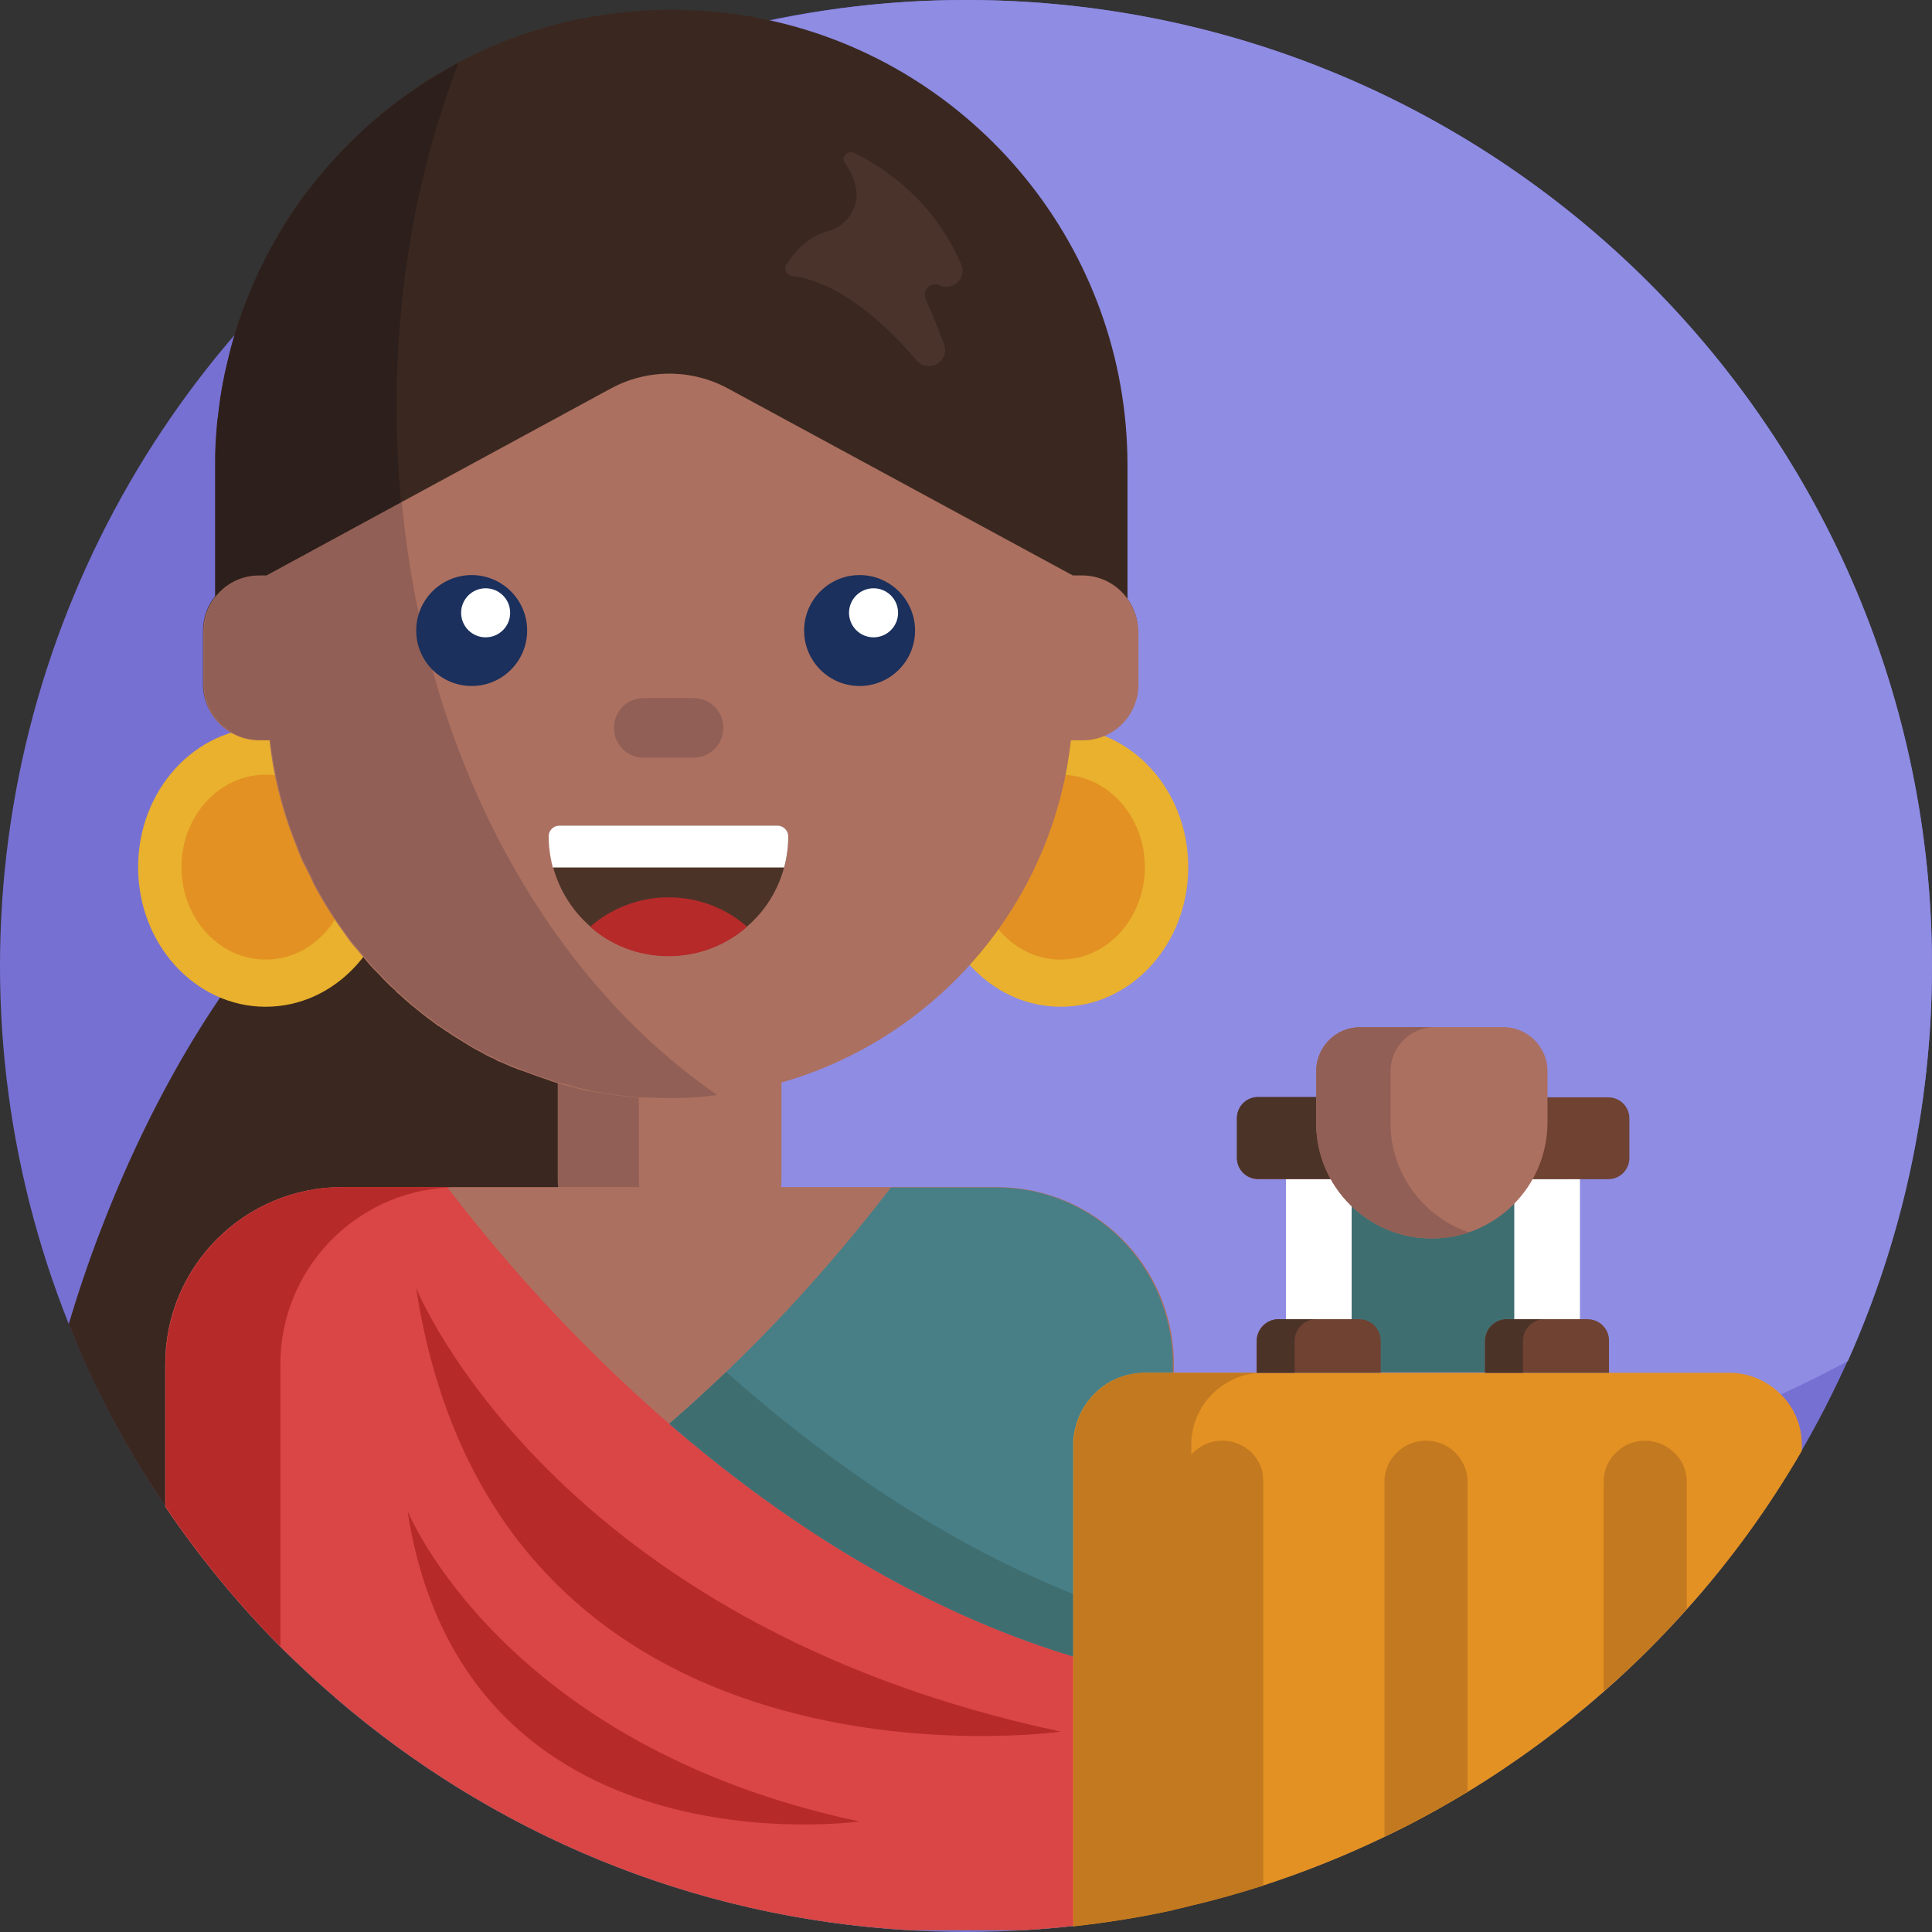 <?xml version="1.0" encoding="utf-8"?>
<!-- Generator: Adobe Illustrator 22.0.1, SVG Export Plug-In . SVG Version: 6.00 Build 0)  -->
<svg version="1.1" xmlns="http://www.w3.org/2000/svg" xmlns:xlink="http://www.w3.org/1999/xlink" x="0px" y="0px"
	 viewBox="0 0 512 512" style="enable-background:new 0 0 512 512;" xml:space="preserve">
<rect x="0" y="0" width="512" height="512" fill="#333333" stroke="none"/>
<style type="text/css">
	.st0{fill:#E9B12D;}
	.st1{fill:#A9E7D8;}
	.st2{fill:#76CFB1;}
	.st3{fill:#AE6B5D;}
	.st4{fill:#7770D3;}
	.st5{fill:#5BA0F5;}
	.st6{fill:#DA4545;}
	.st7{fill:#89CCFC;}
	.st8{fill:#CD462A;}
	.st9{fill:#514896;}
	.st10{fill:#5493A0;}
	.st11{fill:#CC6B5C;}
	.st12{fill:#62AA8D;}
	.st13{fill:#8ABAAB;}
	.st14{fill:#C3791F;}
	.st15{fill:#E39123;}
	.st16{fill:#FFFFFF;}
	.st17{fill:none;stroke:#FFFFFF;stroke-width:10;stroke-linecap:round;stroke-miterlimit:10;}
	.st18{fill:none;stroke:#5F55AB;stroke-width:10;stroke-linecap:round;stroke-miterlimit:10;}
	.st19{fill:#A9671C;}
	.st20{fill:#D5B3A7;}
	.st21{fill:#C09A8F;}
	.st22{fill:#487F87;}
	.st23{fill:#1B305C;}
	.st24{fill:#172945;}
	.st25{fill:none;}
	.st26{fill:#B62A2A;}
	.st27{fill:#325859;}
	.st28{fill:#3F6E71;}
	.st29{fill:#284646;}
	.st30{fill:#8F2727;}
	.st31{fill:#29477C;}
	.st32{fill:#5B9BEE;}
	.st33{fill:#487FDE;}
	.st34{fill:#CD9829;}
	.st35{fill:#9F2A2A;}
	.st36{fill:#4C3328;}
	.st37{fill:#E8B94A;}
	.st38{fill:#DDF8F1;}
	.st39{fill:#3E2A22;}
	.st40{fill:#D3A971;}
	.st41{fill:#C79A5B;}
	.st42{fill:#233E76;}
	.st43{fill:#21395F;}
	.st44{fill:#487D82;}
	.st45{fill:none;stroke:#C79A5B;stroke-width:10;stroke-linecap:round;stroke-miterlimit:10;}
	.st46{fill:#5E3E31;}
	.st47{fill:#AC3939;}
	.st48{fill:#CA9628;}
	.st49{fill:#AF8F88;}
	.st50{fill:#815048;}
	.st51{fill:#6F4232;}
	.st52{fill:#5F55AB;}
	.st53{fill:#192A48;}
	.st54{fill:#152336;}
	.st55{fill:#192B49;}
	.st56{fill:#264173;}
	.st57{fill:#B06F1E;}
	.st58{fill:#4E88C0;}
	.st59{fill:#83C3F1;}
	.st60{fill:#CF9929;}
	.st61{fill:none;stroke:#FFFFFF;stroke-width:10;stroke-linecap:round;stroke-linejoin:round;stroke-miterlimit:10;}
	.st62{fill:#EAC262;}
	.st63{fill:#D6D5D4;}
	.st64{fill:#6BBA9B;}
	.st65{fill:#63AA8F;}
	.st66{fill:none;stroke:#3E2A22;stroke-width:10;stroke-linecap:round;stroke-miterlimit:10;}
	.st67{fill:#CA7D1F;}
	.st68{fill:#213B64;}
	.st69{fill:#CDF8EC;}
	.st70{fill:#C59125;}
	.st71{fill:none;stroke:#C09A8F;stroke-width:10;stroke-linecap:round;stroke-miterlimit:10;}
	.st72{fill:#32579B;}
	.st73{fill:#172843;}
	.st74{fill:#D66767;}
	.st75{fill:#A74949;}
	.st76{fill:#EBC76F;}
	.st77{fill:#7A4940;}
	.st78{fill:#182A48;}
	.st79{fill:none;stroke:#A0794A;stroke-width:10;stroke-linecap:round;stroke-miterlimit:10;}
	.st80{fill:#C37A20;}
	.st81{fill:#D26D5C;}
	.st82{fill:#A45752;}
	.st83{fill:#284579;}
	.st84{fill:#88C7F4;}
	.st85{fill:#6EB6F0;}
	.st86{fill:#32221E;}
	.st87{fill:#E7A6A6;}
	.st88{fill:#C59191;}
	.st89{fill:#AA3B3B;}
	.st90{fill:#B83E3E;}
	.st91{fill:none;stroke:#5F55A9;stroke-width:10;stroke-linecap:round;stroke-miterlimit:10;}
	.st92{fill:#963838;}
	.st93{fill:#402B25;}
	.st94{fill:#6B6ABA;}
	.st95{fill:#BABABA;}
	.st96{fill:#D1D1D1;}
	.st97{fill:#264377;}
	.st98{fill:#A19BF5;}
	.st99{fill:#3C2A21;}
	.st100{fill:none;stroke:#4C3328;stroke-width:10;stroke-linecap:round;stroke-miterlimit:10;}
	.st101{fill:#C1781F;}
	.st102{fill:#E3A147;}
	.st103{fill:#F2D2A1;}
	.st104{fill:#4F372D;}
	.st105{fill:none;stroke:#DA4545;stroke-width:10;stroke-linecap:round;stroke-miterlimit:10;}
	.st106{fill:#AA3928;}
	.st107{fill:#8C2C22;}
	.st108{fill:#BF4336;}
	.st109{fill:#5797D4;}
	.st110{fill:#CFCFCF;}
	.st111{fill:#613A2E;}
	.st112{fill:none;stroke:#B18653;stroke-width:10;stroke-linecap:round;stroke-miterlimit:10;}
	.st113{fill:#B13B3B;}
	.st114{fill:#16263A;}
	.st115{fill:none;stroke:#16263A;stroke-width:10;stroke-miterlimit:10;}
	.st116{fill:#C87D20;}
	.st117{fill:#E4F0FD;}
	.st118{fill:#AA3737;}
	.st119{fill:#BF771F;}
	.st120{fill:none;stroke:#CD462A;stroke-width:10;stroke-linejoin:round;stroke-miterlimit:10;}
	.st121{fill:#5696D2;}
	.st122{fill:#C0771E;}
	.st123{fill:#9B5F1B;}
	.st124{fill:#A83A29;}
	.st125{fill:#E7A74F;}
	.st126{fill:#C9924C;}
	.st127{fill:#C58E48;}
	.st128{fill:#BE8844;}
	.st129{fill:#916939;}
	.st130{fill:#264275;}
	.st131{fill:#253F65;}
	.st132{fill:#182A45;}
	.st133{fill:#162336;}
	.st134{fill:#93C7B7;}
	.st135{fill:#E6A4A4;}
	.st136{fill:#B06B1D;}
	.st137{fill:#484185;}
	.st138{fill:#DB6E6E;}
	.st139{fill:#6BBA9A;}
	.st140{fill:#CACCCC;}
	.st141{fill:#D4D4D4;}
	.st142{fill:#A98881;}
	.st143{fill:#213A62;}
	.st144{fill:#A2837D;}
	.st145{fill:#6FB8F4;}
	.st146{fill:#9B9E9E;}
	.st147{fill:#B2B3B3;}
	.st148{fill:#20385D;}
	.st149{fill:#335AA8;}
	.st150{fill:#BCE7FD;}
	.st151{fill:#3B2921;}
	.st152{fill:#AD3C3C;}
	.st153{fill:#9D3838;}
	.st154{fill:#603F33;}
	.st155{fill:#4D868B;}
	.st156{fill:#A2DDFD;}
	.st157{fill:#ECB6B6;}
	.st158{fill:#E8A346;}
	.st159{fill:#514C94;}
	.st160{fill:#D2F1E8;}
	.st161{fill:#BDD6CE;}
	.st162{fill:#B93B29;}
	.st163{fill:#E0AD70;}
	.st164{fill:#C57C21;}
	.st165{fill:#EDA34A;}
	.st166{fill:#2F538F;}
	.st167{fill:#2B4B78;}
	.st168{fill:#65AF91;}
	.st169{fill:#A7CEFC;}
	.st170{fill:#98BDE2;}
	.st171{fill:#CFE5F7;}
	.st172{fill:#5492CD;}
	.st173{fill:#97CCBC;}
	.st174{fill:#5491CA;}
	.st175{fill:#EDC563;}
	.st176{fill:#423C79;}
	.st177{fill:#D3B1A5;}
	.st178{fill:#BE988D;}
	.st179{fill:#A7E5D6;}
	.st180{fill:#F2FFF9;}
	.st181{fill:#D64545;}
	.st182{fill:#A73B3B;}
	.st183{fill:#15233A;}
	.st184{fill:none;stroke:#BE988D;stroke-width:10;stroke-linecap:round;stroke-miterlimit:10;}
	.st185{fill:#AF3A29;}
	.st186{fill:#FAF9FF;}
	.st187{fill:#CACACC;}
	.st188{fill:#372720;}
	.st189{fill:#3F2C26;}
	.st190{fill:#2D201C;}
	.st191{fill:#3D6D6F;}
	.st192{fill:#5B54A8;}
	.st193{fill:#325799;}
	.st194{fill:#E8C26E;}
	.st195{fill:#254784;}
	.st196{fill:#5696D4;}
	.st197{fill:#4F8AB6;}
	.st198{fill:#5FA4AC;}
	.st199{fill:#AA3524;}
	.st200{fill:#D15F4D;}
	.st201{fill:#2B294C;}
	.st202{fill:#A43A2A;}
	.st203{fill:#E7AE2D;}
	.st204{fill:#CD9729;}
	.st205{fill:none;stroke:#AA8253;stroke-width:10;stroke-linecap:round;stroke-miterlimit:10;}
	.st206{fill:none;stroke:#E18F23;stroke-width:10;stroke-linecap:round;stroke-linejoin:round;stroke-miterlimit:10;}
	.st207{fill:#CF9828;}
	.st208{fill:#B88926;}
	.st209{fill:#A17623;}
	.st210{fill:#96CCBC;}
	.st211{fill:#CF9A2A;}
	.st212{fill:#C57B20;}
	.st213{fill:#C7F1E6;}
	.st214{fill:#DC6363;}
	.st215{fill:#E89F9F;}
	.st216{fill:#C88C8C;}
	.st217{fill:#C16E6E;}
	.st218{fill:#A46060;}
	.st219{fill:#AA3626;}
	.st220{fill:#87EDC4;}
	.st221{fill:#D86552;}
	.st222{fill:#BC7620;}
	.st223{fill:#BA741E;}
	.st224{fill:#8F8CE3;}
	.st225{fill:#3A2820;}
	.st226{fill:#AC7060;}
	.st227{fill:#915F55;}
	.st228{fill:#49332A;}
	.st229{fill:#2D1F1B;}
	.st230{fill:#69B7BE;}
	.st231{fill:#D6D6D6;}
	.st232{fill:#B8B8B8;}
	.st233{fill:#CACACA;}
	.st234{fill:#467B80;}
	.st235{fill:#C2EDE2;}
	.st236{fill:#A9574F;}
	.st237{fill:#5595D2;}
	.st238{fill:#955949;}
	.st239{fill:#7E4B42;}
	.st240{fill:#89CCF1;}
	.st241{fill:#DD584A;}
	.st242{fill:#C18F26;}
	.st243{fill:#B33C2A;}
	.st244{fill:#D1A771;}
	.st245{fill:#B42A2A;}
	.st246{fill:#325797;}
	.st247{fill:#9F3529;}
	.st248{fill:#EDCE80;}
	.st249{fill:#F0DBAC;}
	.st250{fill:#CFB478;}
	.st251{fill:#D4C29B;}
	.st252{fill:#993939;}
	.st253{fill:#D1AFA3;}
	.st254{fill:#BC968B;}
	.st255{fill:none;stroke:#BC968B;stroke-width:10;stroke-linecap:round;stroke-miterlimit:10;}
	.st256{fill:#814C3C;}
	.st257{fill:#C0EBE0;}
	.st258{fill:#A5E3D4;}
	.st259{fill:#15243C;}
	.st260{fill:#443E79;}
	.st261{fill:#F0FFF7;}
	.st262{fill:#9A764B;}
	.st263{fill:#826443;}
	.st264{fill:#D9AA74;}
	.st265{fill:#5DA186;}
	.st266{fill:#68B596;}
	.st267{fill:#E5C6BE;}
	.st268{fill:#D3B6B1;}
	.st269{fill:none;stroke:#BAA09C;stroke-width:10;stroke-linecap:round;stroke-miterlimit:10;}
	.st270{fill:#F4D78F;}
	.st271{fill:#20385F;}
	.st272{fill:#BA8727;}
	.st273{fill:#5A9C82;}
	.st274{fill:none;stroke:#E39123;stroke-width:10;stroke-linecap:round;stroke-linejoin:round;stroke-miterlimit:10;}
	.st275{fill:#60392D;}
	.st276{fill:#CCCCCC;}
	.st277{fill:#844F3E;}
	.st278{fill:#F3FFFB;}
	.st279{fill:#365E60;}
	.st280{fill:#D84545;}
	.st281{fill:#A83B3B;}
	.st282{fill:#253F70;}
	.st283{fill:#EAADAD;}
	.st284{fill:#443E7C;}
	.st285{fill:#3D6B9F;}
	.st286{fill:#4274BC;}
	.st287{fill:#AF3827;}
	.st288{fill:#E59D9D;}
	.st289{fill:#C48989;}
	.st290{fill:none;stroke:#9B621A;stroke-width:10;stroke-linecap:round;stroke-linejoin:round;stroke-miterlimit:10;}
	.st291{fill:#213A5E;}
	.st292{fill:#2D507A;}
	.st293{fill:#528EC8;}
	.st294{fill:#EFD696;}
	.st295{fill:#D1BA87;}
	.st296{fill:#FDFCFC;}
	.st297{fill:#86CBFC;}
	.st298{fill:#7AB7DA;}
	.st299{fill:#192C4C;}
	.st300{fill:#BCBCBC;}
	.st301{fill:#A13838;}
	.st302{fill:#75BDF6;}
	.st303{fill:#D0B1AA;}
	.st304{fill:#142233;}
	.st305{fill:#E6C4BB;}
	.st306{fill:#BDBDBD;}
	.st307{fill:#E8A192;}
	.st308{fill:#A43939;}
	.st309{fill:#162640;}
	.st310{fill:#27457C;}
	.st311{fill:#EFBE5E;}
	.st312{fill:#87EDC5;}
	.st313{fill:#A03838;}
	.st314{fill:#833232;}
	.st315{fill:#47417F;}
	.st316{fill:none;stroke:#915F55;stroke-width:10;stroke-linecap:round;stroke-miterlimit:10;}
	.st317{fill:#BC8B25;}
	.st318{fill:#473129;}
	.st319{fill:#67B394;}
	.st320{fill:#599A80;}
	.st321{fill:#B13D3D;}
</style>
<g id="BULINE">
	<g>
		<circle id="XMLID_2709_" class="st4" cx="256" cy="256" r="256"/>
	</g>
</g>
<g id="Icons">
	<g id="XMLID_2194_">
		<path id="XMLID_3146_" class="st224" d="M512,256c0,37.3-8,72.7-22.3,104.7c-5.8,3.1-11.7,6.1-17.7,8.8
			c-11,4.9-22.4,9.1-34.1,12.5c-2.9,0.9-5.9,1.6-8.9,2.4c-13,3.3-26.5,5.5-40.2,6.7c-7.2,0.6-14.5,1-21.8,1c-0.3,0-0.7,0-1,0
			c-10.7,0-21.2-0.6-31.5-1.9c-6.3-0.8-12.6-1.8-18.8-3c-0.4-0.1-0.8-0.1-1.2-0.2c-1.1-0.2-2.2-0.4-3.3-0.7c-0.1,0-0.2,0-0.3-0.1
			c-8.8-1.9-17.5-4.3-26-7.1c-26-8.5-50.1-21-71.8-36.8c-5.2-3.8-10.4-7.9-15.3-12c-5.8-5-11.4-10.2-16.8-15.6
			c-4.1-4.1-8-8.3-11.7-12.7c-3.5-4.1-6.9-8.2-10.2-12.5c-1.1-1.4-2.2-2.9-3.2-4.3c-2.6-3.6-5.1-7.2-7.5-10.9
			c-0.1-0.2-0.2-0.4-0.4-0.5c-12.1-18.5-21.8-38.7-28.8-60c-8.3-25.3-12.9-52.3-13-80.4c0-0.3,0-0.7,0-1c0-0.4,0-0.8,0-1.2
			c0.1-33.4,6.6-65.3,18.2-94.6c3.6-9.1,7.7-18,12.3-26.5c12.8-4.6,26.7-7.2,41.1-7.2h0.2c8.8,0,17.3,0.9,25.6,2.7
			C220.5,1.9,238,0,256,0C397.4,0,512,114.6,512,256z"/>
		<path id="XMLID_2283_" class="st225" d="M298.8,158.7C298.8,158.7,298.8,158.7,298.8,158.7l0-35.3c0-57.9-40.8-106.4-95.2-118.1
			c-8.2-1.8-16.8-2.7-25.6-2.7h-0.2c-14.4,0-28.3,2.5-41.1,7.2c-5.3,1.9-10.4,4.2-15.3,6.8c0,0,0,0,0,0c-0.6,0.3-1.2,0.6-1.8,1
			c-1.2,0.6-2.4,1.3-3.5,2c-0.6,0.3-1.2,0.7-1.7,1c-1.5,0.9-3,1.9-4.4,2.9c-0.7,0.5-1.3,0.9-2,1.4c-1.4,1-2.7,2-4,3
			c-0.3,0.2-0.7,0.5-1,0.8c-0.6,0.4-1.1,0.9-1.7,1.3c-0.3,0.2-0.6,0.5-0.9,0.8c-0.4,0.3-0.8,0.7-1.3,1.1c-0.2,0.1-0.3,0.2-0.5,0.4
			c-0.7,0.6-1.3,1.2-1.9,1.7c-0.8,0.8-1.6,1.5-2.4,2.3c-0.6,0.5-1.1,1.1-1.6,1.6c-0.8,0.8-1.6,1.6-2.4,2.4c-0.6,0.6-1.2,1.3-1.8,1.9
			c-0.6,0.7-1.3,1.4-1.9,2.2c-0.6,0.7-1.2,1.4-1.8,2.1c-0.7,0.9-1.4,1.8-2.2,2.7c-0.5,0.6-1,1.3-1.5,1.9c0,0-0.1,0.1-0.1,0.1
			c-1.2,1.5-2.3,3.1-3.3,4.7c-0.5,0.8-1.1,1.6-1.6,2.4c-0.5,0.8-1,1.6-1.5,2.5c-0.5,0.8-0.9,1.6-1.4,2.4c-0.1,0.2-0.2,0.4-0.3,0.6
			c-0.4,0.7-0.8,1.4-1.2,2.1c-0.4,0.7-0.7,1.4-1.1,2.1c-0.2,0.3-0.4,0.7-0.5,1c0,0.1-0.1,0.1-0.1,0.2c-0.8,1.5-1.5,3.1-2.2,4.6
			c-0.8,1.8-1.6,3.6-2.3,5.4c-0.4,0.9-0.7,1.8-1.1,2.8c-0.8,2.3-1.6,4.6-2.3,7c-0.4,1.5-0.9,2.9-1.2,4.4c-0.5,1.9-0.9,3.9-1.4,5.8
			c-0.4,2-0.8,4-1.1,6c-0.1,1-0.3,2-0.4,3c-0.1,1-0.2,2-0.4,3c-0.3,3-0.5,6.1-0.6,9.2c0,1,0,2.1,0,3.1V158c0,0,0,0,0,0
			c-2,2.5-3.2,5.7-3.2,9.2v0v14.1v0c0,7.6,5.8,13.9,13.3,14.7c0.5,0.1,1,0.1,1.5,0.1h2.7v0c1,9.1,3.2,17.9,6.4,26.2
			c0,0,0,0.1,0.1,0.1c0,0,0,0,0,0c0,0,0,0.1,0,0.1c0.2,0.7,0.5,1.3,0.8,2c0,0.1,0.1,0.2,0.1,0.3c0.3,0.7,0.5,1.3,0.8,2
			c0,0.1,0.1,0.2,0.1,0.3c0.3,0.6,0.6,1.3,0.9,1.9c0.1,0.1,0.1,0.2,0.2,0.3c0.3,0.6,0.6,1.2,0.9,1.9c0.1,0.1,0.1,0.2,0.2,0.3
			c0.3,0.6,0.6,1.2,0.9,1.9c0.1,0.1,0.1,0.2,0.1,0.3c0.1,0.2,0.2,0.4,0.3,0.6c0,0,0,0,0,0c-5.8,5.5-11.6,12.1-17.2,19.5
			c-2.6,3.3-5.1,6.9-7.6,10.6c-11.7,17.2-22.6,38.1-31.5,61.3c-3.3,8.5-6.1,16.9-8.6,25.2c6.8,17.2,15.5,33.4,25.7,48.5
			c9,13.3,19.2,25.7,30.4,37c0.3,0.4,0.7,0.7,1.1,1.1c4.4,4.4,8.9,8.6,13.7,12.6c6.7-7.6,13.3-16.4,19.6-26.3
			c1.2-1.8,2.3-3.7,3.5-5.6c1-1.7,2-3.4,3-5.1c3.9-6.8,7.7-14,11.3-21.5c0,0,0,0,0,0c2.3-4.9,4.6-9.9,6.7-15.1
			c1.2-2.8,2.3-5.7,3.4-8.6c2.9-7.6,5.5-15.1,7.8-22.6c2.4-7.7,4.4-15.3,6-22.8c0-0.2,0.1-0.4,0.1-0.6c0,0,0,0,0,0
			c0.6-2.4,1.1-4.9,1.5-7.3c1.7-9,3-17.6,3.6-25.9c0.2,0,0.3,0.1,0.5,0.1c0.1,0,0.1,0,0.2,0c0.4,0.1,0.8,0.1,1.2,0.2
			c0.2,0,0.4,0.1,0.7,0.1c0.3,0,0.5,0.1,0.8,0.1c0.2,0,0.4,0.1,0.5,0.1c0.4,0.1,0.9,0.1,1.3,0.2c0.1,0,0.3,0,0.4,0.1
			c0.1,0,0.2,0,0.4,0.1c0.2,0,0.4,0.1,0.6,0.1c0.4,0.1,0.8,0.1,1.3,0.2c0.2,0,0.5,0.1,0.7,0.1c0.6,0.1,1.3,0.2,1.9,0.2
			c0.2,0,0.5,0.1,0.7,0.1c0.7,0.1,1.4,0.1,2,0.2c0.2,0,0.3,0,0.5,0c0,0,0.1,0,0.1,0c0.8,0.1,1.5,0.1,2.3,0.1c0.1,0,0.2,0,0.3,0
			c1.8,0.1,3.6,0.1,5.4,0.1c0,0,0,0,0,0h0h0c0.1,0,0.2,0,0.2,0c1.4,0,2.8,0,4.2-0.1c0.2,0,0.4,0,0.6,0c0.1,0,0.2,0,0.4,0
			c1.3-0.1,2.6-0.2,3.8-0.3c0.1,0,0.2,0,0.3,0c0.1,0,0.3,0,0.4,0c0.3,0,0.5-0.1,0.8-0.1c0.6-0.1,1.3-0.1,1.9-0.2c0,0,0,0,0,0
			c0.5-0.1,1-0.1,1.4-0.2c0.2,0,0.4-0.1,0.7-0.1c1.4-0.2,2.7-0.4,4.1-0.6c0.1,0,0.2,0,0.3-0.1c0,0,0,0,0,0
			c46.1-8.3,81.9-46.1,87.1-93.1h3.1c8.2,0,14.8-6.6,14.8-14.8v-14.1C301.6,164.1,300.5,161.1,298.8,158.7z M57.3,157.8
			c0.1-0.1,0.2-0.2,0.3-0.4c0,0,0,0,0,0c0.2-0.2,0.3-0.3,0.5-0.5C57.8,157.2,57.5,157.5,57.3,157.8z"/>
		<path id="XMLID_2955_" class="st226" d="M185.2,334.2h-15.1c-12.1,0-21.9-9.8-21.9-21.9v-36.1c0-12.1,9.8-21.9,21.9-21.9h15.1
			c12.1,0,21.9,9.8,21.9,21.9v36.1C207.1,324.4,197.3,334.2,185.2,334.2z"/>
		<path id="XMLID_2953_" class="st227" d="M188,334c-1,0.2-2.1,0.2-3.2,0.2h-15.1c-12.1,0-21.9-9.8-21.9-21.9v-36.1
			c0-12.1,9.8-21.9,21.9-21.9h15.1c1.1,0,2.1,0.1,3.2,0.2c-10.6,1.5-18.7,10.7-18.7,21.7v36.1C169.3,323.3,177.4,332.4,188,334z"/>
		<path id="XMLID_3024_" class="st228" d="M226.4,40.5c8.8,4.4,21.2,13.1,28.3,29.5c1.6,3.6-2.2,7.3-5.7,5.6l0,0
			c-2.3-1.1-4.7,1.3-3.7,3.6c1.5,3.4,3.3,7.7,4.9,12.1c1.6,4.5-4.2,7.8-7.3,4.2c-8.2-9.6-20.4-20.8-33.1-22.4
			c-1.4-0.2-2.2-1.8-1.4-3c1.8-2.9,5.4-7.3,11.1-8.9c5.1-1.4,8.4-6.5,7.3-11.6c-0.4-2-1.3-4.1-2.8-6.3
			C222.7,41.8,224.5,39.6,226.4,40.5z"/>
		<rect id="XMLID_2963_" x="351.5" y="306.8" class="st28" width="63.2" height="56.9"/>
		<ellipse id="XMLID_2961_" class="st0" cx="70.4" cy="229.8" rx="33.8" ry="37"/>
		<ellipse id="XMLID_2959_" class="st15" cx="70.4" cy="229.8" rx="22.3" ry="24.5"/>
		<ellipse id="XMLID_2958_" class="st0" cx="281.1" cy="229.8" rx="33.8" ry="37"/>
		<ellipse id="XMLID_2957_" class="st15" cx="281.1" cy="229.8" rx="22.3" ry="24.5"/>
		<path id="XMLID_3045_" class="st226" d="M311.1,361.5V506c-0.1,0-0.2,0.1-0.3,0.1c-8.6,1.9-17.4,3.3-26.4,4.3
			c-4.4,0.5-8.9,0.9-13.4,1.1h-30.1C183,508.2,130.3,485.6,89,450c-4.7-4-9.3-8.3-13.7-12.6c-0.4-0.4-0.7-0.7-1.1-1.1
			c-11.2-11.3-21.4-23.7-30.4-37v-37.8c0-25.9,21-46.9,46.9-46.9h173.5C290.1,314.6,311.1,335.6,311.1,361.5z"/>
		<path id="XMLID_2952_" class="st226" d="M298.8,158.7c-2.7-3.8-7.1-6.2-12-6.2h-2.5L193,103c-9.7-5.3-21.5-5.3-31.2,0l-91.2,49.5
			v0h0h-2c-4.7,0-8.8,2.2-11.5,5.6c-2,2.5-3.2,5.7-3.2,9.2v14.1c0,8.2,6.6,14.8,14.8,14.8h2.7c0,0,0,0,0,0c1,9.1,3.2,17.9,6.4,26.2
			c0,0.1,0,0.1,0.1,0.2c0.3,0.7,0.5,1.4,0.8,2.1c0,0.1,0.1,0.2,0.1,0.3c0.3,0.7,0.5,1.3,0.8,2c0,0.1,0.1,0.2,0.1,0.3
			c0.3,0.6,0.6,1.3,0.9,1.9c0.1,0.1,0.1,0.2,0.2,0.3c0.3,0.6,0.6,1.2,0.9,1.9c0.1,0.1,0.1,0.2,0.2,0.3c0.3,0.6,0.6,1.2,0.9,1.9
			c0,0.1,0.1,0.2,0.1,0.3c0.3,0.6,0.7,1.3,1,1.9c0,0.1,0.1,0.1,0.1,0.2c2.3,4.1,4.8,8,7.5,11.7c0.1,0.1,0.1,0.2,0.2,0.3
			c0.4,0.5,0.7,1,1.1,1.5c0.1,0.2,0.3,0.3,0.4,0.5c0.3,0.4,0.7,0.9,1.1,1.3c0.2,0.2,0.3,0.4,0.5,0.6c0.3,0.4,0.7,0.8,1,1.2
			c0.2,0.2,0.4,0.5,0.6,0.7c0.3,0.4,0.7,0.8,1,1.2c0.2,0.2,0.4,0.5,0.6,0.7c0.3,0.4,0.7,0.7,1,1.1c0.2,0.2,0.5,0.5,0.7,0.7
			c0.3,0.3,0.7,0.7,1,1c0.2,0.3,0.5,0.5,0.7,0.8c0.3,0.3,0.7,0.7,1,1c0.3,0.3,0.5,0.5,0.8,0.8c0.3,0.3,0.7,0.6,1,0.9
			c0.3,0.3,0.6,0.5,0.8,0.8c0.3,0.3,0.6,0.6,1,0.9c0.3,0.3,0.6,0.5,0.9,0.8c0.3,0.3,0.6,0.6,0.9,0.8c0.3,0.3,0.7,0.6,1,0.9
			c0.3,0.2,0.6,0.5,0.9,0.7c0.5,0.4,1.1,0.9,1.6,1.3c0.2,0.2,0.4,0.3,0.6,0.5c0.6,0.4,1.1,0.9,1.7,1.3c0.2,0.2,0.5,0.3,0.7,0.5
			c0.4,0.3,0.9,0.7,1.3,1c0.2,0.2,0.5,0.4,0.8,0.5c0.4,0.3,0.9,0.6,1.3,0.9c0.3,0.2,0.5,0.4,0.8,0.5c0.4,0.3,0.9,0.6,1.3,0.9
			c0.3,0.2,0.5,0.3,0.8,0.5c0.4,0.3,0.9,0.5,1.3,0.8c0.3,0.2,0.5,0.3,0.8,0.5c0.4,0.3,0.9,0.5,1.3,0.8c0.3,0.2,0.5,0.3,0.8,0.5
			c0.5,0.3,0.9,0.5,1.4,0.8c0.3,0.1,0.5,0.3,0.8,0.4c0.5,0.3,1,0.5,1.4,0.8c0.3,0.1,0.5,0.3,0.8,0.4c0.5,0.3,1,0.5,1.5,0.7
			c0.2,0.1,0.5,0.2,0.7,0.4c0.5,0.3,1.1,0.5,1.6,0.7c0.2,0.1,0.5,0.2,0.7,0.3c0.6,0.3,1.2,0.5,1.8,0.8c0.2,0.1,0.4,0.2,0.6,0.2
			c0.7,0.3,1.4,0.6,2.1,0.8c0.1,0,0.2,0.1,0.3,0.1c2.4,0.9,4.9,1.8,7.3,2.6c0.1,0,0.1,0,0.2,0.1c0.7,0.2,1.5,0.5,2.3,0.7
			c0.2,0,0.3,0.1,0.5,0.1c0.7,0.2,1.3,0.4,2,0.5c0.2,0.1,0.4,0.1,0.6,0.2c0.6,0.2,1.3,0.3,1.9,0.5c0.2,0.1,0.5,0.1,0.7,0.2
			c0.6,0.1,1.2,0.3,1.8,0.4c0.2,0.1,0.5,0.1,0.7,0.1c0.6,0.1,1.2,0.2,1.8,0.3c0.3,0,0.5,0.1,0.8,0.1c0.6,0.1,1.2,0.2,1.8,0.3
			c0.3,0,0.5,0.1,0.8,0.1c0.6,0.1,1.2,0.2,1.9,0.3c0.2,0,0.5,0.1,0.7,0.1c0.6,0.1,1.3,0.2,1.9,0.2c0.2,0,0.5,0,0.7,0.1
			c0.7,0.1,1.4,0.1,2.1,0.2c0.2,0,0.4,0,0.6,0c0.8,0.1,1.5,0.1,2.3,0.1c0.1,0,0.2,0,0.3,0c1.8,0.1,3.6,0.1,5.4,0.1
			c0.1,0,0.2,0,0.2,0c1.4,0,2.8,0,4.2-0.1c0.2,0,0.4,0,0.6,0c1.4-0.1,2.8-0.2,4.2-0.3c0.2,0,0.4,0,0.7-0.1c1.4-0.1,2.8-0.3,4.1-0.5
			c0.2,0,0.4-0.1,0.7-0.1c1.4-0.2,2.7-0.4,4.1-0.6c0.1,0,0.2,0,0.3-0.1c0,0,0,0,0,0c46.1-8.3,81.9-46.1,87.1-93.1h3.1
			c8.2,0,14.8-6.6,14.8-14.8v-14.1C301.6,164.1,300.5,161.1,298.8,158.7z"/>
		<path id="XMLID_3010_" class="st22" d="M310.8,361.5V506l0,0.1c-8.6,1.9-17.4,3.3-26.4,4.3c-4.4,0.5-8.9,0.9-13.4,1.1h-30.1
			C183,508.2,130.3,485.6,89,450c-4.7-4-9.3-8.3-13.7-12.6c11.6-3.8,22.7-8.4,33.3-13.7c1.5-0.8,3.1-1.5,4.6-2.3c1.9-1,3.8-2,5.7-3
			c6.2-3.4,12.2-7,18-10.7c5.5-3.5,10.8-7.2,16-10.9c8.8-6.4,16.9-12.9,24.5-19.5c14-12.2,26.1-24.3,35.7-35
			c10.5-11.6,18.3-21.5,23-27.6h27.9C289.8,314.6,310.8,335.6,310.8,361.5z"/>
		<path id="XMLID_3007_" class="st6" d="M311.1,445.2V506c-0.1,0-0.2,0.1-0.3,0.1c-8.6,1.9-17.4,3.3-26.4,4.3
			c-4.4,0.5-8.9,0.9-13.4,1.1h-30.1C183,508.2,130.3,485.6,89,450c-4.7-4-9.3-8.3-13.7-12.6c-0.4-0.4-0.7-0.7-1.1-1.1
			c-11.2-11.3-21.4-23.7-30.4-37v-37.8c0-25.9,21-46.9,46.9-46.9h27.9c0,0,0,0,0,0.1c5.1,6.7,13.8,17.7,25.7,30.6
			c9.2,9.9,20.2,20.9,33,32c28.2,24.4,64.7,48.9,107.1,61.7c8.6,2.6,17.3,4.7,26.4,6.2C310.9,445.2,311,445.2,311.1,445.2z"/>
		<path id="XMLID_2945_" class="st28" d="M310.9,431.3v13.9c-53.8-9.1-99.6-38.6-133.5-67.9c5.3-4.6,10.3-9.2,15.1-13.7
			C222.7,390.5,263.2,418.5,310.9,431.3z"/>
		<path id="XMLID_3008_" class="st26" d="M121.2,314.6c-0.8,0-1.7,0-2.5,0.1c-24.7,1.3-44.4,21.8-44.4,46.8v74.8
			c-11.2-11.3-21.4-23.7-30.4-37v-37.8c0-25.9,21-46.9,46.9-46.9H121.2z"/>
		<path id="XMLID_2941_" class="st26" d="M110.3,341.4c0,0,35.8,88.8,170.8,117.5C281.1,458.9,131.6,480.1,110.3,341.4z"/>
		<path id="XMLID_2939_" class="st26" d="M108,400.4c0,0,25.1,62.2,119.7,82.3C227.8,482.7,123,497.5,108,400.4z"/>
		<path id="XMLID_2937_" class="st227" d="M190.1,290.2c-0.9,0.1-1.8,0.2-2.7,0.3c-0.2,0-0.4,0-0.6,0.1c-1.4,0.1-2.8,0.2-4.2,0.3
			c-0.2,0-0.4,0-0.6,0c-1.4,0.1-2.8,0.1-4.2,0.1c-0.1,0-0.2,0-0.2,0c-1.8,0-3.6-0.1-5.4-0.1c-0.1,0-0.2,0-0.4,0
			c-0.8,0-1.5-0.1-2.3-0.1c-0.2,0-0.4,0-0.6,0c-0.7-0.1-1.4-0.1-2-0.2c-0.2,0-0.5-0.1-0.7-0.1c-0.6-0.1-1.3-0.1-1.9-0.2
			c-0.2,0-0.5-0.1-0.7-0.1c-0.6-0.1-1.2-0.2-1.9-0.3c-0.3,0-0.5-0.1-0.7-0.1c-0.6-0.1-1.2-0.2-1.8-0.3c-0.2,0-0.5-0.1-0.7-0.1
			c-0.6-0.1-1.2-0.2-1.8-0.3c-0.3-0.1-0.5-0.1-0.7-0.2c-0.6-0.1-1.2-0.3-1.8-0.4c-0.2-0.1-0.5-0.1-0.7-0.2c-0.6-0.1-1.2-0.3-1.9-0.5
			c-0.2-0.1-0.4-0.1-0.6-0.2c-0.7-0.2-1.3-0.4-2-0.5c-0.2,0-0.3-0.1-0.5-0.1c-0.7-0.2-1.5-0.4-2.3-0.7c-0.1,0-0.1,0-0.2-0.1
			c-2.5-0.8-4.9-1.6-7.3-2.6c-0.1,0-0.2-0.1-0.3-0.1c-0.7-0.3-1.4-0.6-2.1-0.8c-0.2-0.1-0.4-0.2-0.6-0.2c-0.6-0.2-1.2-0.5-1.8-0.8
			c-0.2-0.1-0.5-0.2-0.7-0.3c-0.5-0.2-1.1-0.5-1.6-0.7c-0.2-0.1-0.5-0.2-0.7-0.4c-0.5-0.2-1-0.5-1.5-0.7c-0.3-0.1-0.5-0.3-0.8-0.4
			c-0.5-0.2-1-0.5-1.4-0.8c-0.3-0.1-0.5-0.3-0.8-0.4c-0.5-0.3-0.9-0.5-1.4-0.8c-0.3-0.2-0.6-0.3-0.8-0.5c-0.4-0.3-0.9-0.5-1.3-0.8
			c-0.3-0.2-0.6-0.3-0.8-0.5c-0.4-0.3-0.9-0.6-1.3-0.8c-0.3-0.2-0.5-0.3-0.8-0.5c-0.4-0.3-0.9-0.6-1.3-0.9c-0.3-0.2-0.5-0.3-0.8-0.5
			c-0.4-0.3-0.9-0.6-1.3-0.9c-0.3-0.2-0.5-0.3-0.8-0.5c-0.5-0.3-0.9-0.6-1.3-1c-0.2-0.2-0.5-0.3-0.7-0.5c-0.6-0.4-1.1-0.9-1.7-1.3
			c-0.2-0.2-0.4-0.3-0.6-0.5c-0.5-0.4-1.1-0.9-1.6-1.3c-0.3-0.2-0.6-0.5-0.9-0.7c-0.3-0.3-0.7-0.6-1-0.9c-0.3-0.3-0.6-0.5-0.9-0.8
			c-0.3-0.3-0.6-0.5-0.9-0.8c-0.3-0.3-0.6-0.6-1-0.9c-0.3-0.3-0.6-0.5-0.8-0.8c-0.3-0.3-0.6-0.6-1-0.9c-0.3-0.3-0.5-0.5-0.8-0.8
			c-0.3-0.3-0.7-0.7-1-1c-0.2-0.3-0.5-0.5-0.7-0.8c-0.3-0.3-0.7-0.7-1-1c-0.2-0.2-0.5-0.5-0.7-0.7c-0.3-0.4-0.7-0.7-1-1.1
			c-0.2-0.2-0.4-0.5-0.6-0.7c-0.3-0.4-0.7-0.8-1-1.2c-0.2-0.2-0.4-0.5-0.6-0.7c-0.3-0.4-0.7-0.8-1-1.2c-0.2-0.2-0.3-0.4-0.5-0.6
			c-0.4-0.4-0.7-0.9-1.1-1.3c-0.1-0.2-0.3-0.3-0.4-0.5c-0.4-0.5-0.7-1-1.1-1.5c-0.1-0.1-0.1-0.2-0.2-0.3c-2.8-3.7-5.3-7.7-7.5-11.7
			c0-0.1-0.1-0.1-0.1-0.2c-0.3-0.6-0.7-1.2-1-1.9c-0.1-0.1-0.1-0.2-0.1-0.3c-0.3-0.6-0.6-1.2-0.9-1.9c-0.1-0.1-0.1-0.2-0.2-0.3
			c-0.3-0.6-0.6-1.2-0.9-1.9c-0.1-0.1-0.1-0.2-0.2-0.3c-0.3-0.6-0.6-1.3-0.9-1.9c0-0.1-0.1-0.2-0.1-0.3c-0.3-0.7-0.6-1.3-0.8-2
			c0-0.1-0.1-0.2-0.1-0.3c-0.3-0.7-0.6-1.4-0.8-2c0-0.1,0-0.1-0.1-0.2c-3.2-8.3-5.3-17-6.4-26.2v0h-2.7c-8.2,0-14.8-6.6-14.8-14.8
			v-14.1c0-3.5,1.2-6.7,3.2-9.2c2.7-3.4,6.9-5.6,11.5-5.6h2l35.7-19.4C112.8,201.2,145,259.2,190.1,290.2z"/>
		<path id="XMLID_2936_" class="st229" d="M105.1,107.6c0,8.6,0.4,17.2,1.2,25.5l-35.7,19.4h-2c-4.7,0-8.8,2.2-11.5,5.6v-34.6
			c0-46.3,26.1-86.6,64.4-106.8C111,44.1,105.1,74.9,105.1,107.6z"/>
		<circle id="XMLID_2935_" class="st23" cx="125" cy="167.1" r="14.7"/>
		<circle id="XMLID_2934_" class="st16" cx="128.7" cy="162.4" r="6.5"/>
		<circle id="XMLID_2933_" class="st23" cx="227.8" cy="167.1" r="14.7"/>
		<circle id="XMLID_2932_" class="st16" cx="231.5" cy="162.4" r="6.5"/>
		<path id="XMLID_2931_" class="st227" d="M183.8,200.8h-13.2c-4.4,0-7.9-3.5-7.9-7.9v0c0-4.4,3.5-7.9,7.9-7.9h13.2
			c4.4,0,7.9,3.5,7.9,7.9v0C191.7,197.3,188.1,200.8,183.8,200.8z"/>
		<path id="XMLID_2928_" class="st36" d="M206.1,218.8c1.5,0,2.8,1.3,2.8,2.8l0,0c0,2.9-0.4,5.7-1.1,8.3c-1.7,6.2-5.1,11.6-9.8,15.6
			c-5.6,4.9-12.9,7.8-20.8,7.8c-8,0-15.3-2.9-20.8-7.8c-4.7-4.1-8.1-9.5-9.8-15.6c-0.7-2.7-1.1-5.5-1.1-8.3l0,0
			c0-1.5,1.3-2.8,2.8-2.8H206.1z"/>
		<path id="XMLID_2927_" class="st26" d="M198,245.6c-5.6,4.9-12.9,7.8-20.8,7.8c-8,0-15.3-2.9-20.8-7.8c5.6-4.9,12.9-7.8,20.8-7.8
			C185.1,237.8,192.4,240.7,198,245.6z"/>
		<path id="XMLID_2926_" class="st16" d="M206.1,218.8c1.5,0,2.8,1.3,2.8,2.8l0,0c0,2.9-0.4,5.7-1.1,8.3h-61.3
			c-0.7-2.7-1.1-5.5-1.1-8.3l0,0c0-1.5,1.3-2.8,2.8-2.8H206.1z"/>
		<g id="XMLID_2751_">
			<g id="XMLID_2919_">
				<path id="XMLID_3037_" class="st15" d="M477.5,382.9v1.6c-8.7,15-18.9,29.1-30.5,42c-6.9,7.7-14.2,15-22,21.8
					c-11.2,9.9-23.3,18.8-36.1,26.6c-7.1,4.3-14.4,8.3-22,11.9c-10.4,5-21.1,9.3-32.2,12.9c-6.3,2-12.6,3.8-19.1,5.3
					c-0.9,0.2-1.9,0.5-2.8,0.7c-0.6,0.1-1.1,0.3-1.7,0.4c-0.1,0-0.2,0.1-0.3,0.1c-8.6,1.9-17.4,3.3-26.4,4.3V382.9
					c0-1.3,0.1-2.6,0.4-3.8c0.8-3.8,2.6-7.1,5.2-9.7c3.4-3.5,8.2-5.6,13.5-5.6h154.8c5.3,0,10.1,2.2,13.6,5.7
					C475.4,372.9,477.5,377.6,477.5,382.9z"/>
				<path id="XMLID_3018_" class="st14" d="M334.8,363.8c-10.6,0-19.1,8.6-19.1,19.1V505c-0.9,0.2-1.9,0.5-2.8,0.7
					c-0.6,0.1-1.1,0.3-1.7,0.4c-0.1,0-0.2,0.1-0.3,0.1c-8.6,1.9-17.4,3.3-26.4,4.3V382.9c0-1.3,0.1-2.6,0.4-3.8
					c0.8-3.8,2.6-7.1,5.2-9.7c3.5-3.5,8.2-5.6,13.5-5.6H334.8z"/>
				<path id="XMLID_3004_" class="st14" d="M447,392.7v33.7c-6.9,7.7-14.2,15-22,21.8v-55.5c0-3.4,1.5-6.4,4-8.4
					c1.9-1.6,4.3-2.5,7-2.5c0.6,0,1.3,0,1.9,0.2c2.3,0.4,4.3,1.5,5.9,3.1C445.8,386.9,447,389.7,447,392.7z"/>
				<path id="XMLID_3003_" class="st14" d="M388.9,392.7v82.1c-7.1,4.3-14.4,8.3-22,11.9v-94c0-0.2,0-0.5,0-0.7
					c0.4-5.7,5.1-10.2,11-10.2c3,0,5.8,1.2,7.8,3.2c1.6,1.6,2.7,3.7,3.1,6C388.9,391.6,388.9,392.1,388.9,392.7z"/>
				<path id="XMLID_3005_" class="st14" d="M334.8,392.7v107c-6.3,2-12.6,3.8-19.1,5.3c-0.9,0.2-1.9,0.5-2.8,0.7v-113
					c0-2.1,0.6-4.1,1.7-5.8c0.3-0.5,0.7-1.1,1.2-1.5c2-2.2,4.9-3.6,8.1-3.6c3,0,5.8,1.2,7.8,3.2c1.4,1.4,2.4,3.2,2.9,5.1
					C334.6,390.9,334.8,391.8,334.8,392.7z"/>
			</g>
			<path id="XMLID_2781_" class="st51" d="M360.2,349.6h-21.4c-3.2,0-5.8,2.6-5.8,5.8v8.4h32.9v-8.4
				C365.9,352.2,363.4,349.6,360.2,349.6z"/>
			<path id="XMLID_2779_" class="st36" d="M348.8,349.6c-3.2,0-5.7,2.6-5.7,5.8v8.4h-10v-8.4c0-3.2,2.6-5.8,5.8-5.8H348.8z"/>
			<path id="XMLID_2778_" class="st51" d="M420.7,349.6h-21.4c-3.2,0-5.8,2.6-5.8,5.8v8.4h32.9v-8.4
				C426.5,352.2,423.9,349.6,420.7,349.6z"/>
			<path id="XMLID_2776_" class="st36" d="M409.3,349.6c-3.2,0-5.7,2.6-5.7,5.8v8.4h-10v-8.4c0-3.2,2.6-5.8,5.8-5.8H409.3z"/>
			<rect id="XMLID_2773_" x="401.3" y="312.4" class="st16" width="17.4" height="37.2"/>
			<rect id="XMLID_2771_" x="340.8" y="312.4" class="st16" width="17.4" height="37.2"/>
			<path id="XMLID_2753_" class="st51" d="M426.2,290.8h-92.8c-3.1,0-5.6,2.5-5.6,5.6v10.5c0,3.1,2.5,5.6,5.6,5.6h92.8
				c3.1,0,5.6-2.5,5.6-5.6v-10.5C431.8,293.3,429.3,290.8,426.2,290.8z"/>
			<path id="XMLID_2752_" class="st36" d="M357,312.4h-23.6c-3.1,0-5.6-2.5-5.6-5.6v-10.5c0-3.1,2.5-5.6,5.6-5.6H357
				c-3.1,0-5.6,2.5-5.6,5.6v10.5C351.5,309.9,354,312.4,357,312.4z"/>
		</g>
		<path id="XMLID_2750_" class="st226" d="M379.4,328.2L379.4,328.2c-16.9,0-30.6-13.7-30.6-30.6v-13.7c0-6.4,5.2-11.7,11.7-11.7
			h37.9c6.4,0,11.7,5.2,11.7,11.7v13.7C410,314.5,396.3,328.2,379.4,328.2z"/>
		<path id="XMLID_2747_" class="st227" d="M389.3,326.6c-3.1,1.1-6.4,1.6-9.9,1.6c-16.9,0-30.6-13.7-30.6-30.6v-13.7
			c0-6.5,5.2-11.7,11.7-11.7h19.7c-6.4,0-11.7,5.2-11.7,11.7v13.7C368.5,311,377.2,322.5,389.3,326.6z"/>
	</g>
</g>
</svg>

